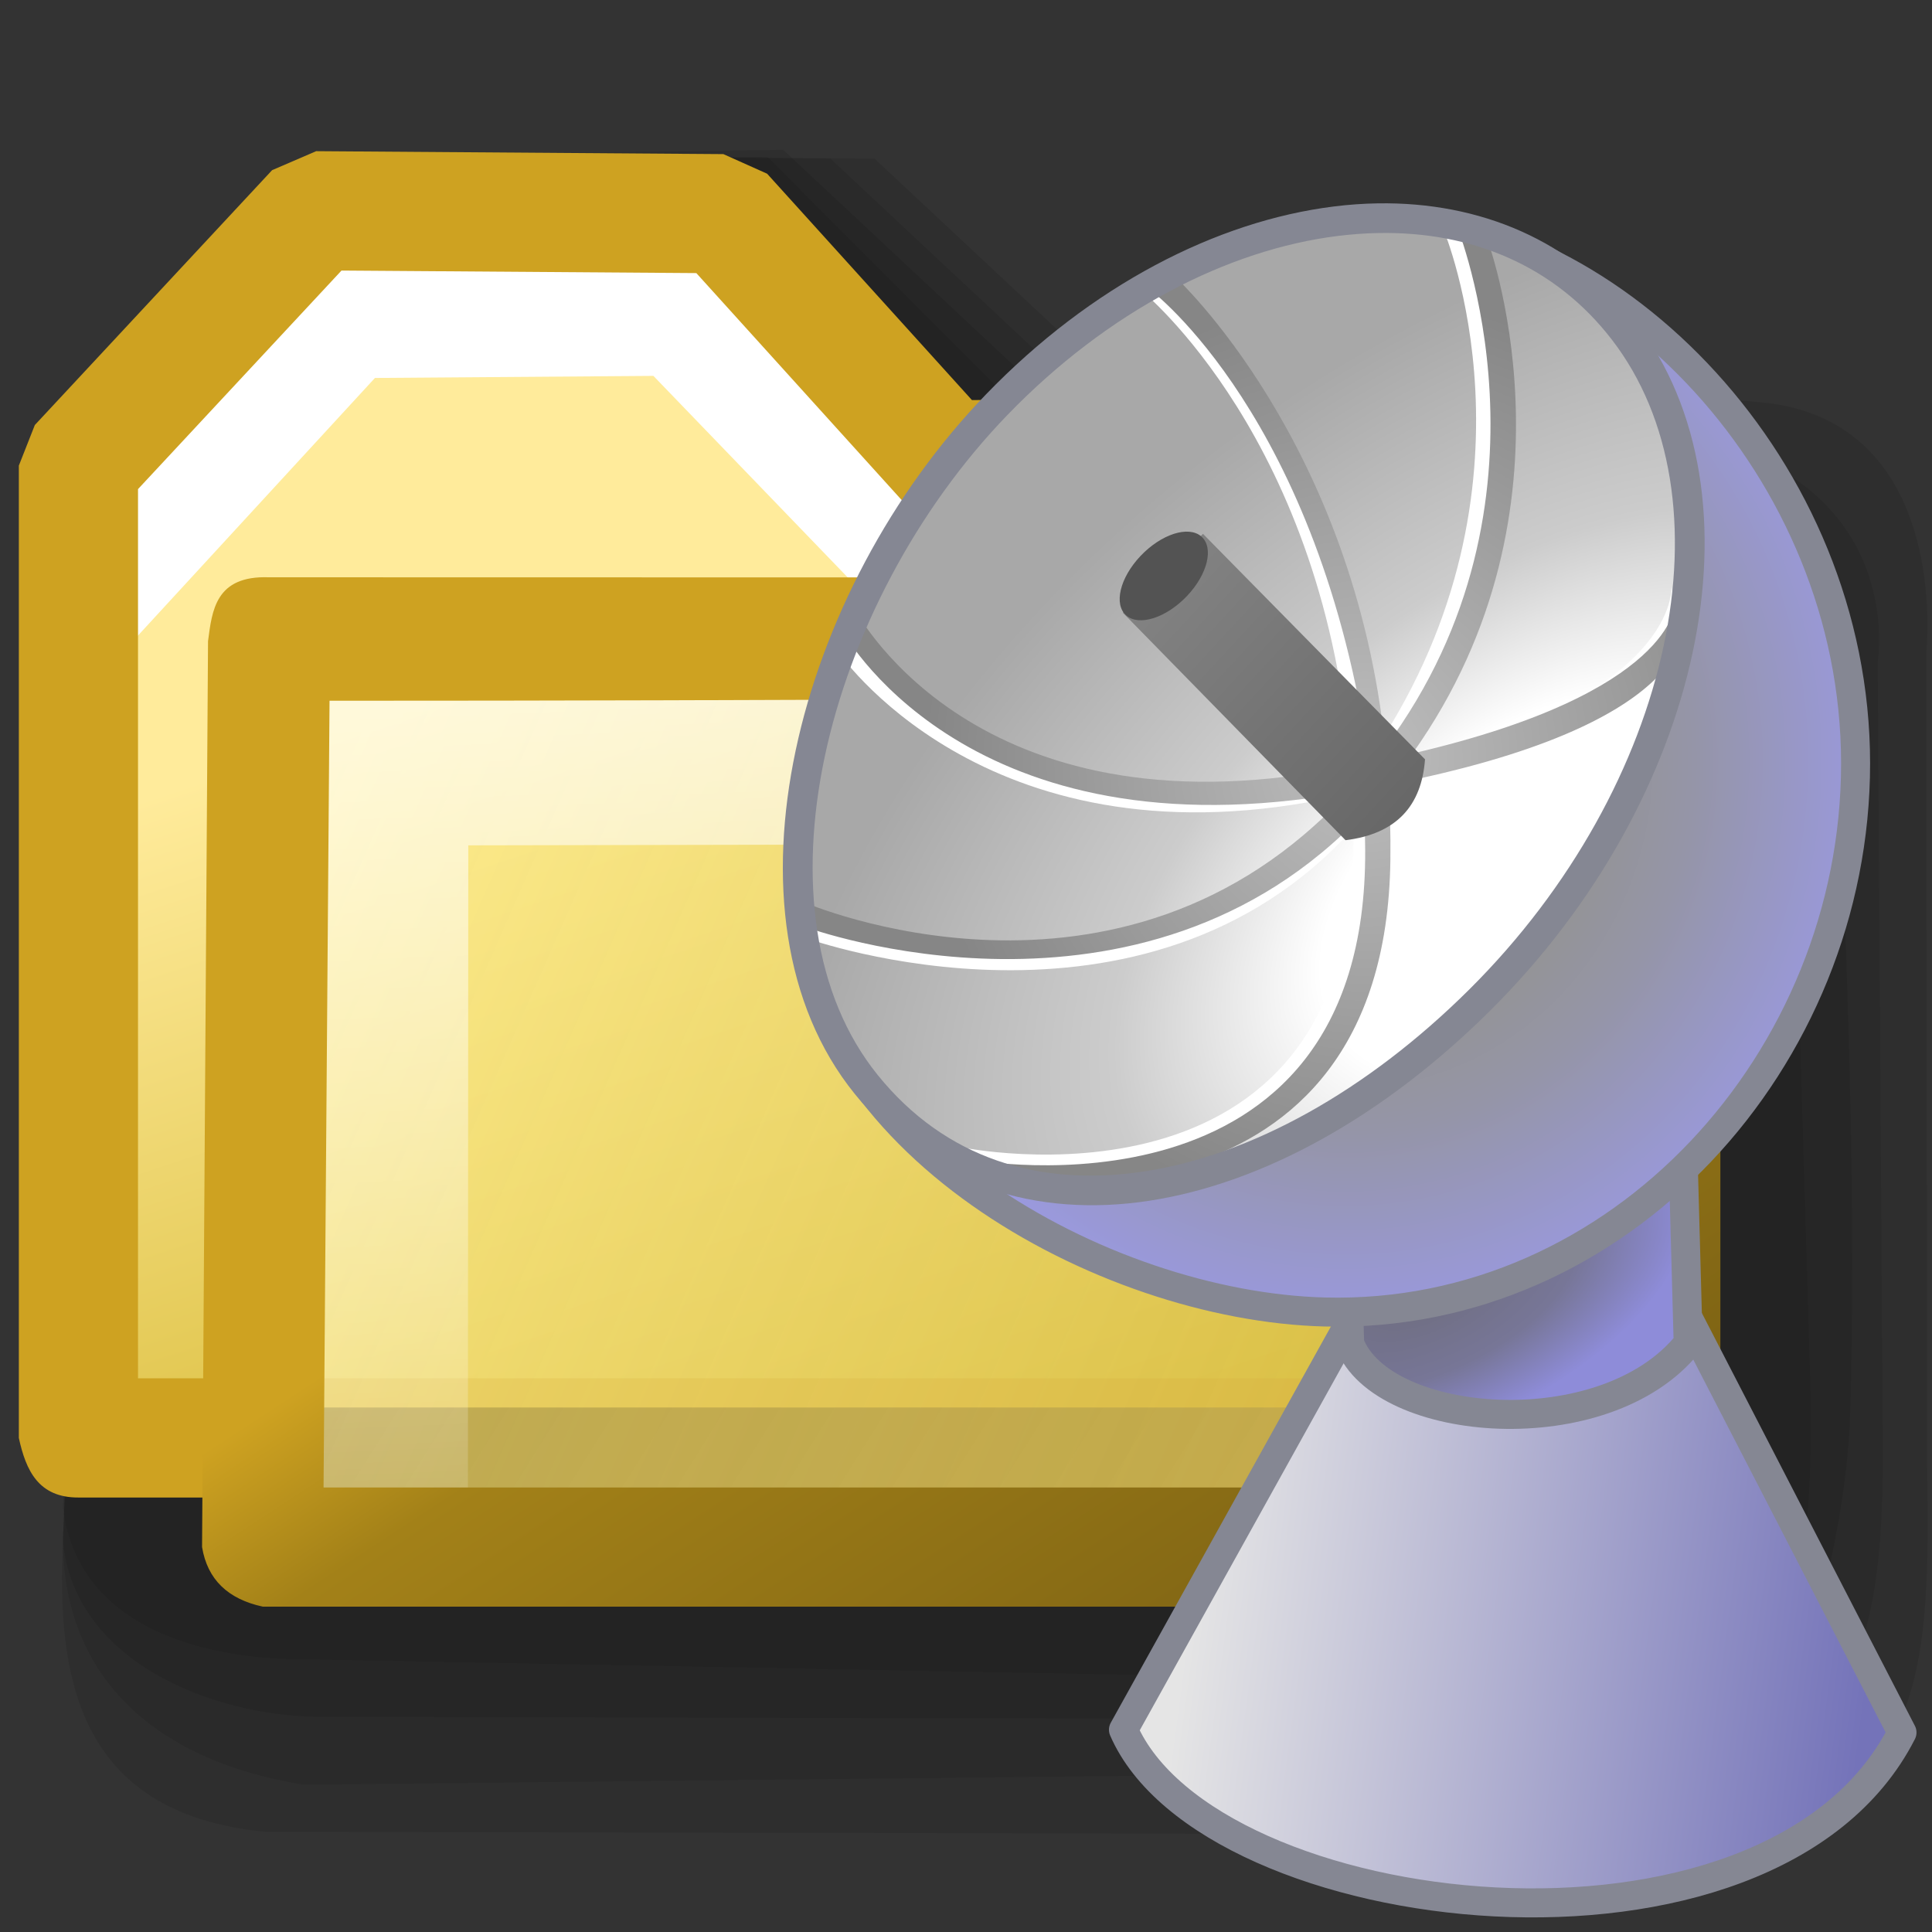 <?xml version="1.0" encoding="UTF-8" standalone="no"?>
<!-- Created with Inkscape (http://www.inkscape.org/) -->

<svg
   width="256mm"
   height="256mm"
   viewBox="0 0 256 256"
   version="1.1"
   id="svg1"
   inkscape:version="1.3.2 (091e20ef0f, 2023-11-25)"
   xml:space="preserve"
   sodipodi:docname="folder-satellite-symbolic.svg"
   xmlns:inkscape="http://www.inkscape.org/namespaces/inkscape"
   xmlns:sodipodi="http://sodipodi.sourceforge.net/DTD/sodipodi-0.dtd"
   xmlns:xlink="http://www.w3.org/1999/xlink"
   xmlns="http://www.w3.org/2000/svg"
   xmlns:svg="http://www.w3.org/2000/svg"
   xmlns:rdf="http://www.w3.org/1999/02/22-rdf-syntax-ns#"
   xmlns:cc="http://creativecommons.org/ns#"
   xmlns:dc="http://purl.org/dc/elements/1.1/"
   xmlns:a="http://ns.adobe.com/AdobeSVGViewerExtensions/3.0/"><rect x="0" y="0" width="256" height="256" fill="#333333" stroke="none"/><defs
     id="defs1"><linearGradient
       id="linearGradient17"
       inkscape:collect="always"><stop
         style="stop-color:#ffffff;stop-opacity:0.048;"
         offset="0"
         id="stop17" /><stop
         style="stop-color:#ffffff;stop-opacity:1;"
         offset="1"
         id="stop18" /></linearGradient><linearGradient
       id="linearGradient15"
       inkscape:collect="always"><stop
         style="stop-color:#000000;stop-opacity:0.132;"
         offset="0"
         id="stop15" /><stop
         style="stop-color:#000000;stop-opacity:0.403;"
         offset="1"
         id="stop16" /></linearGradient><linearGradient
       id="linearGradient11"
       inkscape:collect="always"><stop
         style="stop-color:#ffffff;stop-opacity:0.138;"
         offset="0"
         id="stop13" /><stop
         style="stop-color:#ffffff;stop-opacity:1;"
         offset="1"
         id="stop14" /></linearGradient><linearGradient
       id="linearGradient6"
       inkscape:collect="always"><stop
         style="stop-color:#ffee8d;stop-opacity:0.732;"
         offset="0"
         id="stop3" /><stop
         style="stop-color:#f7e714;stop-opacity:0.371;"
         offset="1"
         id="stop6" /></linearGradient><linearGradient
       id="linearGradient9"
       inkscape:collect="always"><stop
         style="stop-color:#cea221;stop-opacity:1;"
         offset="0"
         id="stop9" /><stop
         style="stop-color:#cea221;stop-opacity:1;"
         offset="0.358"
         id="stop11" /><stop
         style="stop-color:#a38118;stop-opacity:1;"
         offset="0.483"
         id="stop12" /><stop
         style="stop-color:#765d13;stop-opacity:1;"
         offset="1"
         id="stop10" /></linearGradient><linearGradient
       id="linearGradient7"
       inkscape:collect="always"><stop
         style="stop-color:#000000;stop-opacity:0.183;"
         offset="0"
         id="stop7" /><stop
         style="stop-color:#b7b7b7;stop-opacity:0.188;"
         offset="1"
         id="stop8" /></linearGradient><linearGradient
       id="linearGradient4"
       inkscape:collect="always"><stop
         style="stop-color:#ffee8d;stop-opacity:0.732;"
         offset="0"
         id="stop4" /><stop
         style="stop-color:#d6bc48;stop-opacity:0.618;"
         offset="1"
         id="stop5" /></linearGradient><linearGradient
       id="linearGradient1"
       inkscape:collect="always"><stop
         style="stop-color:#ffeb9b;stop-opacity:1;"
         offset="0"
         id="stop1" /><stop
         style="stop-color:#c2a000;stop-opacity:1;"
         offset="1"
         id="stop2" /></linearGradient><linearGradient
       id="path3_3_"
       gradientUnits="userSpaceOnUse"
       x1="57.325"
       y1="46.404"
       x2="83.154"
       y2="46.404"><stop
         offset="0"
         style="stop-color:rgb(255,255,255)"
         id="stop8-0" /><stop
         offset="1"
         style="stop-color:rgb(223,223,236)"
         id="stop9-9" /><a:midPointStop
         offset="0"
         style="stop-color:#FFFFFF" /><a:midPointStop
         offset="0.5"
         style="stop-color:#FFFFFF" /><a:midPointStop
         offset="1"
         style="stop-color:#DFDFEC" /></linearGradient><linearGradient
       id="XMLID_4_-3-7"
       gradientUnits="userSpaceOnUse"
       x1="32.855"
       y1="17.51"
       x2="90.494"
       y2="85.499"><stop
         offset="0"
         style="stop-color:rgb(217,217,217)"
         id="stop10-6-6" /><stop
         offset="1"
         style="stop-color:rgb(87,87,151)"
         id="stop11-06" /><a:midPointStop
         offset="0"
         style="stop-color:#D9D9D9" /><a:midPointStop
         offset="0.5"
         style="stop-color:#D9D9D9" /><a:midPointStop
         offset="1"
         style="stop-color:#575797" /></linearGradient><linearGradient
       id="path11_3_"
       gradientUnits="userSpaceOnUse"
       x1="55.095"
       y1="78.122"
       x2="88.283"
       y2="44.934"><stop
         offset="0"
         style="stop-color:rgb(255,255,255)"
         id="stop12-2" /><stop
         offset="1"
         style="stop-color:rgb(223,223,236)"
         id="stop13-6" /><a:midPointStop
         offset="0"
         style="stop-color:#FFFFFF" /><a:midPointStop
         offset="0.5"
         style="stop-color:#FFFFFF" /><a:midPointStop
         offset="1"
         style="stop-color:#DFDFEC" /></linearGradient><linearGradient
       id="path16_3_"
       gradientUnits="userSpaceOnUse"
       x1="76.636"
       y1="27.162"
       x2="81.576"
       y2="22.469"><stop
         offset="0"
         style="stop-color:rgb(255,255,255)"
         id="stop14-1" /><stop
         offset="1"
         style="stop-color:rgb(223,223,236)"
         id="stop15-8-4" /><a:midPointStop
         offset="0"
         style="stop-color:#FFFFFF" /><a:midPointStop
         offset="0.5"
         style="stop-color:#FFFFFF" /><a:midPointStop
         offset="1"
         style="stop-color:#DFDFEC" /></linearGradient><linearGradient
       id="XMLID_5_-7"
       gradientUnits="userSpaceOnUse"
       x1="53.142"
       y1="0.185"
       x2="113.11"
       y2="70.92"><stop
         offset="0"
         style="stop-color:rgb(217,217,217)"
         id="stop16-9-3" /><stop
         offset="1"
         style="stop-color:rgb(87,87,151)"
         id="stop17-2" /><a:midPointStop
         offset="0"
         style="stop-color:#D9D9D9" /><a:midPointStop
         offset="0.5"
         style="stop-color:#D9D9D9" /><a:midPointStop
         offset="1"
         style="stop-color:#575797" /></linearGradient><linearGradient
       id="XMLID_6_-7"
       gradientUnits="userSpaceOnUse"
       x1="65.522"
       y1="109.327"
       x2="65.522"
       y2="46.861"><stop
         offset="0"
         style="stop-color:#3FA600"
         id="stop14-2" /><stop
         offset="1"
         style="stop-color:#008300"
         id="stop15-4" /><a:midPointStop
         offset="0"
         style="stop-color:#3FA600" /><a:midPointStop
         offset="0.5"
         style="stop-color:#3FA600" /><a:midPointStop
         offset="1"
         style="stop-color:#008300" /></linearGradient><linearGradient
       inkscape:collect="always"
       xlink:href="#linearGradient1"
       id="linearGradient2"
       x1="52.515"
       y1="83.788"
       x2="102.841"
       y2="235.062"
       gradientUnits="userSpaceOnUse" /><linearGradient
       inkscape:collect="always"
       xlink:href="#linearGradient4"
       id="linearGradient5"
       x1="43.169"
       y1="94.619"
       x2="220.068"
       y2="170.971"
       gradientUnits="userSpaceOnUse"
       gradientTransform="translate(0,5.292)" /><linearGradient
       inkscape:collect="always"
       xlink:href="#linearGradient7"
       id="linearGradient8"
       x1="82.854"
       y1="110.115"
       x2="251.367"
       y2="213.816"
       gradientUnits="userSpaceOnUse" /><linearGradient
       inkscape:collect="always"
       xlink:href="#linearGradient9"
       id="linearGradient10"
       x1="110.08"
       y1="45.967"
       x2="209.366"
       y2="194.653"
       gradientUnits="userSpaceOnUse" /><linearGradient
       inkscape:collect="always"
       xlink:href="#linearGradient6"
       id="linearGradient20"
       gradientUnits="userSpaceOnUse"
       gradientTransform="translate(0,5.292)"
       x1="43.169"
       y1="94.619"
       x2="220.068"
       y2="170.971" /><linearGradient
       inkscape:collect="always"
       xlink:href="#linearGradient7"
       id="linearGradient21"
       gradientUnits="userSpaceOnUse"
       x1="82.854"
       y1="110.115"
       x2="251.367"
       y2="213.816" /><linearGradient
       inkscape:collect="always"
       xlink:href="#linearGradient9"
       id="linearGradient22"
       gradientUnits="userSpaceOnUse"
       x1="110.08"
       y1="45.967"
       x2="209.366"
       y2="194.653" /><linearGradient
       inkscape:collect="always"
       xlink:href="#linearGradient11"
       id="linearGradient14"
       x1="60.607"
       y1="187.505"
       x2="74.973"
       y2="30.256"
       gradientUnits="userSpaceOnUse" /><linearGradient
       inkscape:collect="always"
       xlink:href="#linearGradient15"
       id="linearGradient16"
       x1="100.164"
       y1="95.159"
       x2="189.06"
       y2="184.361"
       gradientUnits="userSpaceOnUse" /><linearGradient
       inkscape:collect="always"
       xlink:href="#linearGradient17"
       id="linearGradient18"
       x1="55.789"
       y1="198.532"
       x2="48.227"
       y2="15.571"
       gradientUnits="userSpaceOnUse" /><linearGradient
       inkscape:collect="always"
       xlink:href="#linearGradient1-2"
       id="linearGradient2-9"
       x1="83.533"
       y1="200.516"
       x2="176.893"
       y2="212.99"
       gradientUnits="userSpaceOnUse" /><linearGradient
       id="linearGradient1-2"
       inkscape:collect="always"><stop
         style="stop-color:#e5e5e5;stop-opacity:1;"
         offset="0"
         id="stop1-7" /><stop
         style="stop-color:#7473b9;stop-opacity:1"
         offset="1"
         id="stop2-5" /></linearGradient><linearGradient
       inkscape:collect="always"
       xlink:href="#linearGradient4-3"
       id="linearGradient5-0"
       x1="82.478"
       y1="226.219"
       x2="176.436"
       y2="222.061"
       gradientUnits="userSpaceOnUse" /><linearGradient
       id="linearGradient4-3"
       inkscape:collect="always"><stop
         style="stop-color:#858793;stop-opacity:1"
         offset="0"
         id="stop4-5" /><stop
         style="stop-color:#858793;stop-opacity:1"
         offset="1"
         id="stop5-6" /></linearGradient><radialGradient
       inkscape:collect="always"
       xlink:href="#linearGradient7-2"
       id="radialGradient8"
       cx="119.789"
       cy="159.782"
       fx="119.789"
       fy="159.782"
       r="25.34"
       gradientTransform="matrix(1.908,-0.83,0.417,0.959,-179.263,101.599)"
       gradientUnits="userSpaceOnUse" /><linearGradient
       id="linearGradient7-2"
       inkscape:collect="always"><stop
         style="stop-color:#6e6d7e;stop-opacity:1"
         offset="0"
         id="stop7-2" /><stop
         style="stop-color:#777697;stop-opacity:1"
         offset="0.431"
         id="stop9-9-3" /><stop
         style="stop-color:#8e8cd9;stop-opacity:1;"
         offset="0.75"
         id="stop10-1" /><stop
         style="stop-color:#8e8cd9;stop-opacity:1;"
         offset="1"
         id="stop8-2" /></linearGradient><radialGradient
       inkscape:collect="always"
       xlink:href="#linearGradient10-7"
       id="radialGradient12-7"
       cx="105.304"
       cy="82.185"
       fx="105.304"
       fy="82.185"
       r="73.094"
       gradientTransform="matrix(1,0,0,1.068,0,-5.56)"
       gradientUnits="userSpaceOnUse" /><linearGradient
       id="linearGradient10-7"
       inkscape:collect="always"><stop
         style="stop-color:#949497;stop-opacity:1"
         offset="0"
         id="stop11-5" /><stop
         style="stop-color:#949497;stop-opacity:1"
         offset="0.5"
         id="stop13-9" /><stop
         style="stop-color:#9595a8;stop-opacity:1"
         offset="0.659"
         id="stop14-22" /><stop
         style="stop-color:#9a99df;stop-opacity:1"
         offset="1"
         id="stop12-8" /></linearGradient><radialGradient
       inkscape:collect="always"
       xlink:href="#linearGradient14-9"
       id="radialGradient16"
       cx="63.246"
       cy="126.036"
       fx="63.246"
       fy="126.036"
       r="57.859"
       gradientTransform="matrix(0.512,1.22,-1.77,1.099,322.587,-116.378)"
       gradientUnits="userSpaceOnUse" /><linearGradient
       id="linearGradient14-9"
       inkscape:collect="always"><stop
         style="stop-color:#ffffff;stop-opacity:1"
         offset="0"
         id="stop15-7" /><stop
         style="stop-color:#ffffff;stop-opacity:1"
         offset="0.281"
         id="stop18-0" /><stop
         style="stop-color:#cccccc;stop-opacity:1"
         offset="0.55"
         id="stop17-9" /><stop
         style="stop-color:#a8a8a8;stop-opacity:1"
         offset="1"
         id="stop16-3" /></linearGradient><radialGradient
       inkscape:collect="always"
       xlink:href="#linearGradient25"
       id="radialGradient26"
       cx="107.847"
       cy="81.195"
       fx="107.847"
       fy="81.195"
       r="60.623"
       gradientTransform="matrix(1,0.004,-0.004,1.049,0.359,-3.823)"
       gradientUnits="userSpaceOnUse" /><linearGradient
       id="linearGradient25"
       inkscape:collect="always"><stop
         style="stop-color:#bebebe;stop-opacity:1;"
         offset="0"
         id="stop25-6" /><stop
         style="stop-color:#868686;stop-opacity:1;"
         offset="1"
         id="stop26-0" /></linearGradient><linearGradient
       inkscape:collect="always"
       xlink:href="#linearGradient26"
       id="linearGradient28"
       x1="81.265"
       y1="58.728"
       x2="113.109"
       y2="88.21"
       gradientUnits="userSpaceOnUse" /><linearGradient
       id="linearGradient26"
       inkscape:collect="always"><stop
         style="stop-color:#818181;stop-opacity:1"
         offset="0"
         id="stop27-6" /><stop
         style="stop-color:#686868;stop-opacity:1"
         offset="1"
         id="stop28-2" /></linearGradient></defs><sodipodi:namedview
     id="base"
     pagecolor="#ffffff"
     bordercolor="#000000"
     borderopacity="0.3"
     inkscape:pageopacity="0.0"
     inkscape:pageshadow="2"
     inkscape:zoom="0.98994949"
     inkscape:cx="505.07627"
     inkscape:cy="476.792"
     inkscape:document-units="mm"
     inkscape:showpageshadow="2"
     inkscape:pagecheckerboard="0"
     inkscape:deskcolor="#d1d1d1"
     inkscape:current-layer="svg1"
     showguides="true"><sodipodi:guide
       position="46.491,121.582"
       orientation="1,0"
       id="guide16"
       inkscape:locked="false" /><sodipodi:guide
       position="98.652,154.513"
       orientation="0,-1"
       id="guide17"
       inkscape:locked="false" /></sodipodi:namedview><g
     id="g12"
     inkscape:label="shadowclose"
     style="display:inline"
     transform="matrix(1.033,0,0,1.033,-2.204,8.849)"><path
       style="color:#000000;display:inline;fill:#000000;fill-opacity:0.093;stroke-width:1.166;stroke-linecap:round;stroke-linejoin:bevel;-inkscape-stroke:none"
       d="m 16.253,44.342 36.105,-33.002 61.958,0.436 33.876,31.695 c 0,0 64.129,-2.116 79.863,-0.436 24.522,2.341 21.167,32.153 21.167,32.153 l 0.11,104.145 c 0.486,27.649 -0.408,45.26 -29.66,47.449 L 36.131,226.403 C 11.403,224.007 9.475,205.494 10.205,188.983 Z"
       id="path12"
       sodipodi:nodetypes="ccccccccccc"
       inkscape:label="shadow" /><path
       style="color:#000000;display:inline;fill:#000000;fill-opacity:0.093;stroke-width:1.166;stroke-linecap:round;stroke-linejoin:bevel;-inkscape-stroke:none"
       d="m 16.253,44.342 36.105,-33.002 56.288,0.436 33.876,31.695 c 0,0 63.814,-0.815 78.729,4.478 25.401,6.806 21.734,28.373 21.734,28.373 l 0.653,100.365 c 0.153,23.497 -2.948,40.382 -25.1,41.779 L 41.044,220.355 C 21.259,217.133 10.223,205.938 10.205,188.983 Z"
       id="path14"
       sodipodi:nodetypes="ccccccscccc"
       inkscape:label="shadow" /><path
       style="color:#000000;display:inline;fill:#000000;fill-opacity:0.093;stroke-width:1.166;stroke-linecap:round;stroke-linejoin:bevel;-inkscape-stroke:none"
       d="m 16.253,44.342 36.105,-33.002 50.241,-0.698 33.876,31.695 c 0,0 55.264,0.641 80.997,9.392 12.39,4.213 19.154,6.906 19.655,18.546 1.39,32.339 3.275,68.181 2.342,102.255 -0.253,9.222 -2.317,19.704 -4.684,27.651 -2.705,9.081 -10.526,12.938 -21.916,11.86 L 43.312,211.662 c -14.528,-0.076 -31.882,-7.494 -33.107,-22.679 z"
       id="path15"
       sodipodi:nodetypes="ccccsssscccc"
       inkscape:label="shadow" /><path
       style="color:#000000;display:inline;fill:#000000;fill-opacity:0.093;stroke-width:1.166;stroke-linecap:round;stroke-linejoin:bevel;-inkscape-stroke:none"
       d="m 16.253,44.342 36.105,-33.002 48.236,0.237 31.204,31.294 c 0,0 56.898,-2.363 81.264,9.926 21.184,10.685 18.658,27.171 18.658,27.171 l 2.712,92.195 c 0,32.75 -5.173,36.666 -30.257,35.152 L 42.367,204.291 c -13.969,0.171 -30.179,-3.911 -32.162,-19.451 z"
       id="path16"
       sodipodi:nodetypes="ccccscccccc"
       inkscape:label="shadow" /></g><g
     id="g13"
     inkscape:label="shadowopen"
     style="display:none"
     transform="matrix(1.007,0,0,1.007,-1.939,9.129)"><path
       style="color:#000000;display:inline;fill:#000000;fill-opacity:0.093;stroke-width:1.166;stroke-linecap:round;stroke-linejoin:bevel;-inkscape-stroke:none"
       d="m 16.253,44.342 36.105,-33.002 73.183,0.436 33.876,31.695 c 0,0 40.064,5.288 60.836,7.391 19.91,2.015 34.774,20.15 34.005,42.193 -0.42,12.035 0.546,36.122 0.546,36.122 l -0.367,29.844 c -3.372,55.093 -15.976,67.38 -34.766,67.761 -54.792,1.11 -100.65,3.047 -156.705,2.268 C 26.626,228.543 10.961,193.519 10.961,193.519 Z"
       id="path13"
       sodipodi:nodetypes="ccccssccsscc"
       inkscape:label="shadow" /><path
       style="color:#000000;display:inline;fill:#000000;fill-opacity:0.093;stroke-width:1.166;stroke-linecap:round;stroke-linejoin:bevel;-inkscape-stroke:none"
       d="m 16.253,44.342 36.105,-33.002 62.493,0.436 33.876,31.695 c 0,0 43.435,9.087 65.43,8.651 17.274,-0.342 40.226,21.832 40.102,40.933 -0.13,19.923 -0.875,24.666 -1.889,46.376 -2.149,46.024 -10.403,78.693 -36.974,78.798 0,0 -117.138,5.097 -174.454,0.691 -14.26,-1.096 -30.736,-29.936 -30.736,-29.936 z"
       id="path22"
       sodipodi:nodetypes="ccccssssscc"
       inkscape:label="shadow" /><path
       style="color:#000000;display:inline;fill:#000000;fill-opacity:0.125;stroke-width:1.166;stroke-linecap:round;stroke-linejoin:bevel;-inkscape-stroke:none"
       d="m 16.253,44.342 36.105,-33.002 57.147,0.436 33.876,31.695 c 0,0 43.124,9.373 64.917,9.407 20.399,0.032 46.663,25.415 47.417,45.783 0.825,22.289 -6.288,65.999 -7.13,69.815 -5.87,26.598 -3.566,35.683 -38.535,43.339 0,0 -110.979,8.494 -166.971,1.226 -13.466,-1.748 -32.874,-24.056 -32.874,-24.056 z"
       id="path23"
       sodipodi:nodetypes="ccccssscscc"
       inkscape:label="shadow" /><path
       style="color:#000000;display:inline;fill:url(#linearGradient16);stroke-width:1.166;stroke-linecap:round;stroke-linejoin:bevel;-inkscape-stroke:none"
       d="m 16.253,44.342 36.105,-33.002 50.733,0.436 33.876,31.695 72.379,13.462 c 0,0 30.918,5.844 38.115,12.001 9.822,8.403 11.793,44.629 -9.445,97.064 -21.237,52.436 -15.704,40.43 -76.983,40.563 0,0 -56.112,0.178 -111.853,-0.276 -13.556,-0.11 -38.976,-17.302 -38.976,-17.302 z"
       id="path24"
       sodipodi:nodetypes="cccccszcscc"
       inkscape:label="shadow" /></g><g
     id="rect1"
     style="display:inline"
     inkscape:label="back"
     transform="matrix(1.027,0,0,1.027,-2.029,8.907)"><path
       style="color:#000000;fill:url(#linearGradient2);stroke-linecap:round;stroke-linejoin:bevel;-inkscape-stroke:none"
       d="m 12.095,51.405 30.616,-32.884 52.539,0.378 28.726,31.75 78.619,-0.378 V 176.85 H 12.095 Z"
       id="path2"
       sodipodi:nodetypes="cccccccc" /><path
       id="rect3"
       style="display:inline;fill:#ffffff;stroke-width:15.377;stroke-linecap:round;stroke-linejoin:bevel"
       d="m 17.64,55.325 28.331,-30.469 45.436,0.535 29.934,31.271 75.103,-0.267 v 14.433 l -80.016,0.267 -30.15,-31.271 -35.927,0.267 -33.244,36.138 z"
       sodipodi:nodetypes="ccccccccccc" /><path
       style="color:#000000;fill:#cea221;stroke-linecap:round;stroke-linejoin:bevel;-inkscape-stroke:none"
       d="M 42.768,10.832 37.084,13.281 6.469,46.166 4.406,51.404 V 176.85 c 0.915,4.211 2.543,7.71 7.689,7.689 H 202.596 l 7.688,-7.689 V 50.271 c 0.245,-4.443 -1.574,-7.51 -7.725,-7.689 l -75.186,0.361 -26.422,-29.203 -5.646,-2.529 z m 3.268,15.402 45.781,0.328 26.459,29.244 5.738,2.531 70.893,-0.342 V 169.162 H 19.783 V 54.432 Z"
       id="path3"
       sodipodi:nodetypes="ccccccccccccccccccccccc" /></g><g
     id="rect4"
     inkscape:label="close"
     style="display:inline"
     transform="matrix(1.047,0,0,1.027,-6.41,12.476)"><path
       style="color:#000000;fill:url(#linearGradient5);stroke-linejoin:bevel;-inkscape-stroke:none"
       d="M 39.949,84.56 50.071,71.031 148.565,70.197 h 67.595 V 187.456 H 39.949 Z"
       id="path5"
       sodipodi:nodetypes="ccccccc" /><path
       id="rect7"
       style="fill:url(#linearGradient8);stroke-width:15.377;stroke-linejoin:bevel"
       d="M 38.443,169.449 H 195.374 l 0.468,-73.755 h 17.306 c -0.289,34.032 2.272,61.638 2.272,95.671 L 46.729,187.089 Z"
       sodipodi:nodetypes="ccccccc" /><path
       id="path7"
       style="display:inline;fill:url(#linearGradient18);stroke-width:15.377;stroke-linecap:round;stroke-linejoin:bevel"
       d="m 46.392,181.984 0.074,-107.391 102.869,0.23 61.472,1.604 v 20.312 h -57.299 l -88.122,0.18 -0.048,85.323 z"
       sodipodi:nodetypes="ccccccccc" /><path
       style="color:#000000;fill:url(#linearGradient10);stroke-linejoin:bevel;-inkscape-stroke:none"
       d="m 40.138,62.334 c -6.761,-0.236 -7.179,4.309 -7.688,8.241 L 31.694,187.455 c 0.674,4.182 3.271,6.715 7.688,7.689 H 216.16 c 5.838,0.294 7.756,-2.831 7.688,-7.689 V 70.197 c -0.162,-5.05 -2.538,-7.944 -7.688,-7.827 -58.451,0 -116.731,-0.036 -176.023,-0.036 z M 208.471,77.885 V 179.768 H 47.071 L 47.827,78.263 c 59.235,0.006 101.405,-0.378 160.644,-0.378 z"
       id="path6"
       sodipodi:nodetypes="cccccccccccccc" /></g><g
     id="g20"
     inkscape:label="open"
     style="display:none"
     transform="matrix(1.027,0,-0.229,0.936,33.604,21.963)"><path
       style="color:#000000;fill:url(#linearGradient20);stroke-linejoin:bevel;-inkscape-stroke:none"
       d="m 22.887,78.134 h 97.392 l 28.285,-14.363 h 67.595 V 187.456 H 22.887 Z"
       id="path17" /><path
       id="path18"
       style="fill:url(#linearGradient21);stroke-width:15.377;stroke-linejoin:bevel"
       d="M 21.382,169.449 H 195.374 l 0.468,-80.181 h 17.306 c -0.289,34.032 2.272,68.063 2.272,102.097 L 29.667,187.089 Z"
       sodipodi:nodetypes="ccccccc" /><path
       id="path19"
       style="display:inline;fill:url(#linearGradient14);stroke-width:15.377;stroke-linecap:round;stroke-linejoin:bevel"
       d="m 26.196,77.472 c 0,0 61.529,0.83 93.812,-0.802 l 30.713,-2.053 61.472,1.604 4.163,20.312 H 55.487 c 5.546,25.711 7.894,67.592 -3.012,95.226 l -20.345,-3.97 c -1.2,-29.741 2.241,-57.506 -5.933,-90.214 z"
       sodipodi:nodetypes="cccccccccc" /><path
       style="color:#000000;fill:url(#linearGradient22);stroke-linejoin:bevel;-inkscape-stroke:none"
       d="m 149.951,62.302 -3.48,0.834 C 102.32,62.548 63.464,62.567 21.13,62.567 c -6.757,-0.831 -6.851,3.729 -7.688,7.689 11.673,51.561 8.048,91.094 4.46,124.528 -0.34,3.166 4.427,5.126 7.688,7.689 H 218.863 c 3.672,-2.7 6.522,-7.729 8.263,-15.899 5.689,-38.862 6.499,-77.723 -1.892,-116.585 -1.058,-2.363 -1.021,-4.58 -7.688,-7.689 z m 1.84,15.377 h 58.066 c 8.736,37.93 4.827,73.64 1.317,109.419 H 33.279 c 6.638,-31.517 5.602,-72.671 -4.46,-109.153 45.521,-0.874 78.038,0.036 122.971,-0.266 z"
       id="path20"
       sodipodi:nodetypes="ccccscccccccccccc" /></g><g
     id="path14-3"
     style="display:inline"
     transform="matrix(0.961,0,0,0.961,77.127,21.793)"><g
       id="g14"
       style="display:inline"><path
         id="rect1-6"
         style="display:inline;fill:url(#linearGradient2-9);stroke:url(#linearGradient5-0);stroke-width:4;stroke-linecap:round;stroke-linejoin:round"
         d="m 105.833,159.695 45.735,-2.457 30.427,58.964 C 163.761,252.022 86.353,242.804 74.65,215.824 Z"
         sodipodi:nodetypes="ccccc" /><path
         id="rect6"
         style="display:inline;fill:url(#radialGradient8);stroke:#858793;stroke-width:4;stroke-linecap:round;stroke-linejoin:round"
         d="m 105.077,134.938 h 46.68 l 0.756,27.592 c -11.441,14.357 -42.285,11.751 -46.68,0 z"
         sodipodi:nodetypes="ccccc" /><path
         id="path10-1"
         style="display:inline;fill:url(#radialGradient12-7);stroke:#858793;stroke-width:4;stroke-linecap:round;stroke-linejoin:round"
         d="m 175.596,82.586 c 0,40.74 -32.506,76.705 -73.232,75.637 C 71.78,157.422 30.469,134.552 30.201,101.028 29.877,60.289 99.041,7.237 109.848,7.484 c 32.442,0.74 65.748,34.363 65.748,75.103 z"
         sodipodi:nodetypes="sssss" /></g><path
       style="color:#000000;display:inline;fill:url(#radialGradient16);stroke-linecap:round;stroke-linejoin:round;-inkscape-stroke:none"
       d="M 123.767,115.216 C 94.847,143.956 58.684,150.956 39.192,126.865 20.305,103.52 31.462,59.72 57.175,33.118 85.51,3.803 124.739,-1.628 143.636,22.931 c 17.551,22.81 9.05,63.545 -19.869,92.285 z"
       id="path18-6" /><g
       id="g25"><path
         id="rect19"
         style="display:inline;fill:#ffffff;stroke-width:4;stroke-linecap:round;stroke-linejoin:round"
         d="m 118.811,9.068 c 0,0 14.746,35.119 -9.383,71.534 C 105.118,39.348 81.918,17.373 81.918,17.373 h -4.811 c 0,0 25.571,20.6 28.904,66.537 -1.627,0.307 -3.3,0.607 -5.049,0.891 C 50.329,93.04 36.405,62.799 36.405,62.799 l -1.25,4.185 c 0,0 19.945,29.858 67.094,20.553 0.855,-0.169 1.662,-0.345 2.487,-0.518 C 75.933,122.608 30.776,103.778 30.776,103.778 l 0.217,2.932 c 0,0 46.572,16.744 75.34,-15.16 0.013,0.777 0.04,1.538 0.04,2.328 0,52.942 -54.122,41.627 -54.122,41.627 l 5.746,3.609 c 0,0 52.118,4.566 52.118,-45.235 0,-2.282 -0.078,-4.499 -0.191,-6.684 0.407,-0.54 0.789,-1.081 1.177,-1.623 38.455,-9.52 39.642,-24.168 39.642,-24.168 l -0.531,-3.163 c 0,0 1.13,15.195 -36.925,24.131 23.114,-35.573 8.505,-72.445 8.505,-72.445 z" /><path
         id="path20-1"
         style="display:inline;fill:url(#radialGradient26);stroke-width:4;stroke-linecap:round;stroke-linejoin:round"
         d="m 120.604,8.453 c 0,0 15.406,37.882 -9.854,71.882 C 106.406,38.179 81.851,15.569 81.851,15.569 l -3.407,1.804 c 0,0 23.309,17.494 30.083,65.007 -1.817,0.351 -4.819,1.03 -6.792,1.36 C 52.861,91.916 37.385,60.944 37.385,60.944 l -1.65,3.103 c 0,0 16.359,30.899 67.072,22.963 0.971,-0.152 1.886,-0.311 2.818,-0.468 C 74.254,120.746 30.52,101.696 30.52,101.696 l 0.42,3.489 c 0,0 46.164,16.94 76.911,-15.816 0.071,1.696 0.118,3.419 0.127,5.177 0.267,52.674 -54.122,42.696 -54.122,42.696 l 4.277,2.673 c 0,0 52.652,8.575 53.32,-44.032 0.045,-3.572 -0.056,-7.01 -0.265,-10.336 0.002,-0.002 0.003,-0.004 0.005,-0.007 C 153.303,77.339 151.759,63.851 151.759,63.851 l -1.06,-3.219 c 0,0 -0.082,12.198 -36.196,20.582 24.357,-34.271 10.152,-71.367 10.152,-71.367 z"
         sodipodi:nodetypes="ccccccccsccccccccccccccc" /></g><path
       style="color:#000000;display:inline;fill:#858793;stroke-linecap:round;stroke-linejoin:round;-inkscape-stroke:none"
       d="m 109.744,5.361 c -1.997,0.031 -4.019,0.173 -6.053,0.426 C 87.42,7.809 70.154,16.741 55.701,31.693 42.557,45.292 33.182,63.185 29.453,80.787 25.724,98.389 27.635,115.841 37.598,128.154 47.794,140.757 62.604,145.297 78.258,142.879 93.911,140.461 110.509,131.282 125.213,116.67 139.945,102.029 149.494,84.339 153.133,67.277 156.772,50.215 154.495,33.681 145.262,21.682 136.589,10.411 123.725,5.147 109.744,5.361 Z m 0.06,4.092 c 12.891,-0.235 24.344,4.51 32.207,14.729 8.318,10.811 10.565,26.047 7.111,42.24 -3.454,16.193 -12.613,33.241 -26.801,47.34 -14.216,14.127 -30.161,22.82 -44.691,25.064 -14.531,2.244 -27.549,-1.762 -36.844,-13.25 C 31.862,114.545 29.909,98.423 33.465,81.639 37.021,64.854 46.08,47.546 58.648,34.543 72.532,20.18 89.046,11.74 104.197,9.857 c 1.894,-0.235 3.766,-0.371 5.607,-0.404 z"
       id="path19-2"
       inkscape:label="frame" /><g
       id="g28"><path
         id="rect26"
         style="display:inline;fill:url(#linearGradient28);stroke-width:4;stroke-linecap:round;stroke-linejoin:round"
         d="m 85.612,50.932 30.616,31.089 c -0.472,6.409 -3.938,10.284 -10.961,11.15 L 74.556,61.799 Z"
         sodipodi:nodetypes="ccccc" /><ellipse
         style="fill:#535353;fill-opacity:1;stroke:none;stroke-width:4.28;stroke-linecap:round;stroke-linejoin:round;stroke-opacity:1"
         id="path28"
         cx="97.375"
         cy="-9.299"
         rx="4.229"
         ry="7.511"
         transform="matrix(0.758,0.652,-0.688,0.726,0,0)" /></g></g></svg>
